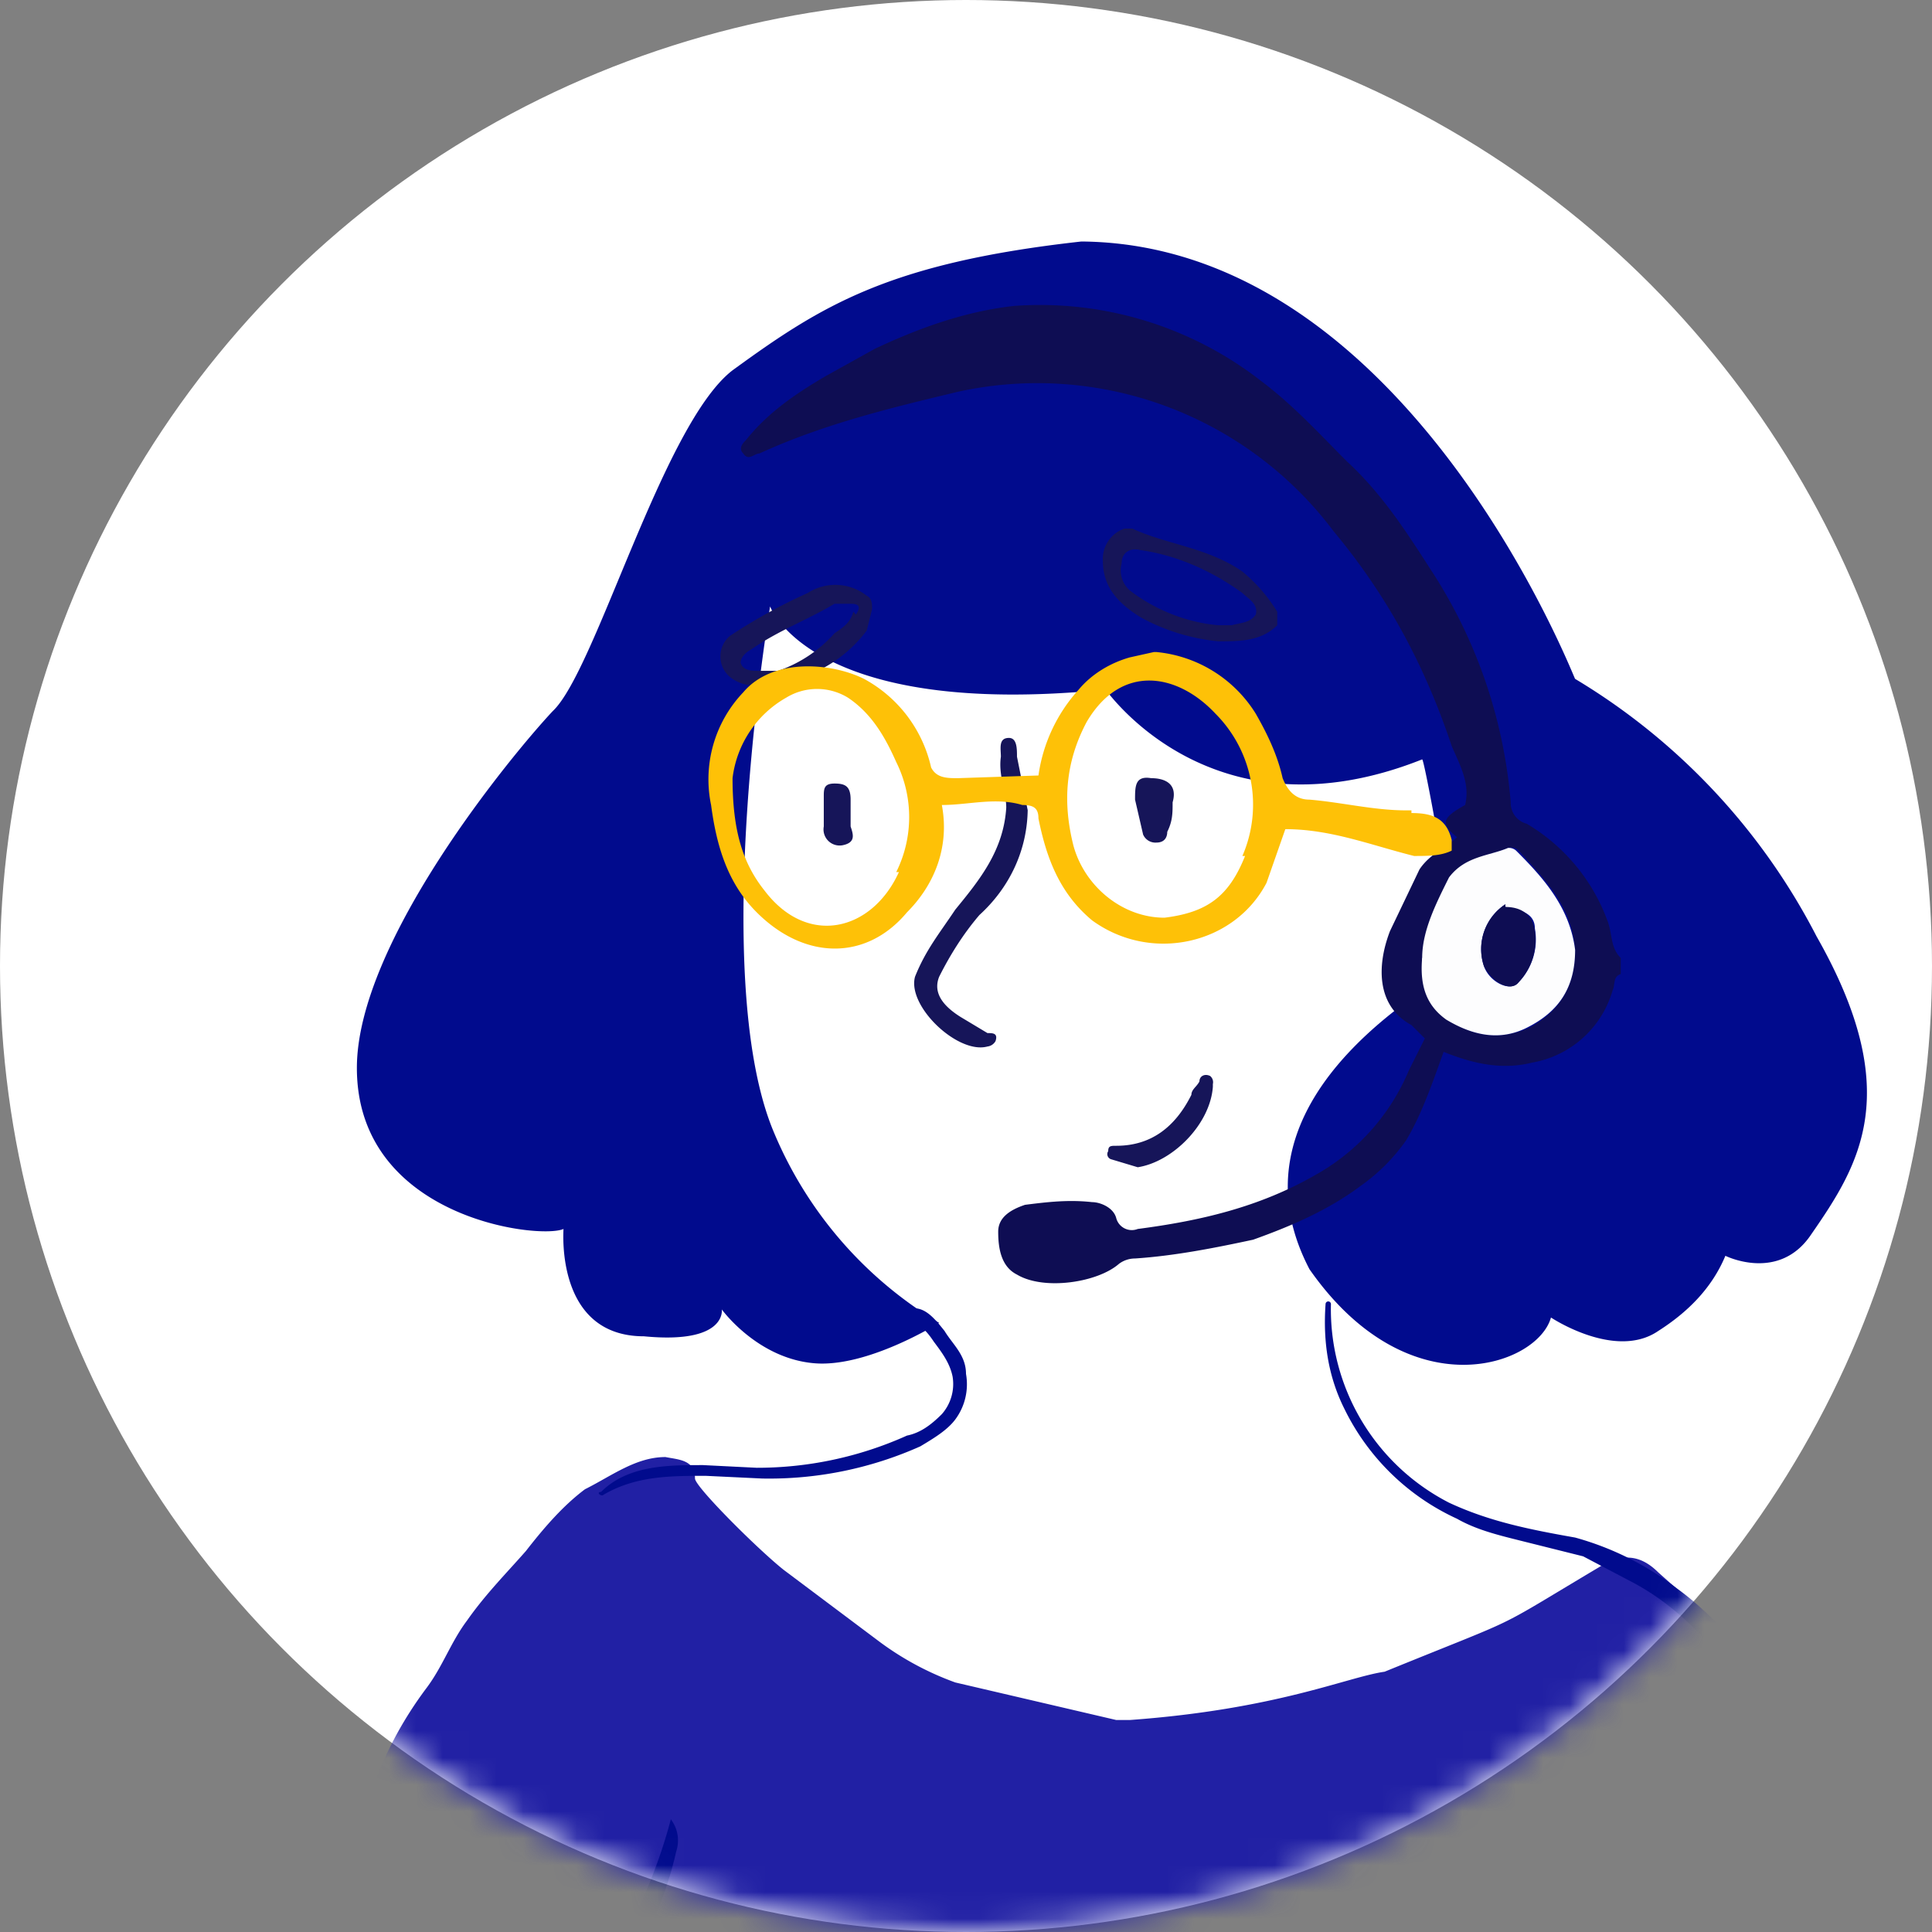 <svg width="72" height="72" fill="none" xmlns="http://www.w3.org/2000/svg"><rect width="100%" height="100%" fill="#808080" stroke="none"/><circle cx="36" cy="36" r="36" fill="#fff"/><mask id="a" maskUnits="userSpaceOnUse" x="0" y="0" width="72" height="72"><circle cx="36" cy="36" r="36" fill="#fff"/></mask><g mask="url(#a)"><path d="M25.4 54.8c2.6 0 5.2-.4 7.7-1.2.9-.3 1.9-.8 2.2-1.7.3-.9-.3-2-1-2.5-.9-.6-1.9-.9-2.8-1.3-3-1.2-5.1-4.1-6-7.2a22 22 0 01-.5-9.7c.6-3.7 2-7.8 5.3-9.4a12 12 0 017-.6c5 .8 10 2.4 14.5 4.7a10 10 0 014.3 3.5c1.3 2.2 1 5 0 7.2s-2.7 4.1-4 6.2c-1.5 2-2.7 4.3-2.7 6.8a7.8 7.8 0 005.4 7.3c1 .3 2.2.4 3.2.9s2.1-.9 1.7.1c-.4.9-1.6 3.8-2.4 4.1-5.8 2-5 2.8-11.1 3.5a32 32 0 01-13.7-3c-3.2-1.5-9.3-2-8.7-5.5 0-.8.4-1.5 1-2 .5-.5 1.4-.7 2-.2h-1.4z" fill="#fff"/><path d="M28.7 22.6s1.5 4.2 12.5 3.1c.1.1 4 5.7 11.8 2.6.1 0 1.4 7.3 1.3 7.7 0 .3-9 4.6-5.5 11.3 3.7 5.3 8.5 3.6 9 1.8 0 0 2.4 1.6 4 .5 1.1-.7 2-1.6 2.5-2.8 0 0 2 1 3.2-.8 1.8-2.6 3.5-5.3.2-11.1a24 24 0 00-9-9.6c0 .1-6.2-16.2-18.4-16.3-7.2.8-9.7 2.4-13 4.8-2.6 2-5.1 11.2-6.7 12.7-1.5 1.6-7.3 8.6-7.3 13.3 0 5.6 6.8 6.4 7.7 6 0 .1-.3 4 3 4 3.1.3 2.9-1 2.9-1s1.3 1.8 3.4 2c2 .2 4.7-1.5 4.7-1.5a15 15 0 01-6.2-7.2c-2.4-5.9-.1-19.5-.1-19.5z" fill="#010B8D"/><path d="M71.7 83.5l-2.6-14c-1-1.4-1.4-3.1-2-4.7a9.9 9.9 0 00-2.6-3.8l-2.7-2.4c-.7-.7-1.4-.7-2.2-.2-4.2 2.5-2.6 1.7-8 3.9-1.4.2-4 1.4-9.5 1.8h-.5l-6-1.4a11 11 0 01-2.8-1.5l-3.6-2.7c-1-.8-3.3-3.1-3.3-3.4 0-.7-.6-.7-1.1-.8-1.1 0-2 .7-3 1.2-.8.6-1.5 1.4-2.2 2.3-.7.8-1.5 1.6-2.2 2.6-.6.8-.9 1.7-1.5 2.5-.9 1.2-1.6 2.5-2.1 4-1 2.4-2 4.8-2.8 7.3-.6 2.2-1 4.5-1 6.7 0 .4-.2 1.5 0 2.6h61.7z" fill="#2120A4"/><path d="M21.5 81c-1-.5-1.2-1.5-1-2.4.2-2 1-3.8 2.2-5.4 1-1.7 1.8-3.5 2.3-5.4a1.3 1.3 0 01.2 1.2c-.4 1.8-1.2 3.4-2 5-.8 1.7-1.7 3.4-1.8 5.3l.1 1.7z" fill="#010B8D"/><path d="M46.3 21.3c-1.3-.9-2.8-1-4.1-1.6h-.3a1.2 1.2 0 00-.8 1.2c0 1 .6 1.6 1.4 2.1.9.5 1.9.8 2.9.9.8 0 1.6 0 2.2-.6v-.5a6 6 0 00-1.3-1.5zm.5 1.6c-.2.3-.5.3-.9.4h-.5c-1.2-.1-2.4-.6-3.3-1.3a1 1 0 01-.3-1c0-.4.3-.6.7-.5 1.4.2 2.7.8 3.8 1.6.2.2.6.4.5.8zM32.3 22.2a1.9 1.9 0 00-2.2-.1 20.3 20.3 0 00-2.9 1.6 1 1 0 00.1 1.6c.3.2.7.3 1 .2a5 5 0 004-2l.2-.8c0-.2 0-.4-.2-.5zm-.5.6c-.1.4-.4.6-.7.8A5 5 0 0129 25h-.7c-.3 0-.6 0-.7-.3 0-.2.2-.4.4-.5 1-.7 2.1-1.1 3.1-1.7h.6c.3 0 .4.1.2.4z" fill="#161559"/><path d="M60.4 36.3c-.3.1-.2.4-.3.6a3.8 3.8 0 01-3 2.7c-1.2.3-2.3 0-3.3-.4-.4 1.1-.8 2.3-1.4 3.3a7 7 0 01-1.7 1.7c-1.2.9-2.6 1.5-4 2-1.4.3-2.9.6-4.4.7a1 1 0 00-.6.2c-.8.7-2.8 1-3.8.4-.6-.3-.7-1-.7-1.6 0-.5.4-.8 1-1 .8-.1 1.6-.2 2.5-.1.3 0 .8.2.9.6a.6.6 0 00.8.4c2.3-.3 4.5-.8 6.6-2a8 8 0 003.5-3.9l.6-1.2-.5-.5c-1.3-.7-1.3-2.2-.8-3.5l1.1-2.3c.4-.6 1-.8 1.4-1.2-.6-.5-.6-.7.3-1.2.2-.8-.2-1.5-.5-2.2-1-3-2.4-5.6-4.4-8a13.8 13.8 0 00-14-5.2c-2.5.6-5 1.2-7.4 2.3-.2 0-.4.3-.6 0-.2-.2 0-.4.1-.5.8-1 1.8-1.7 3-2.4l1.8-1c1.7-.8 3.4-1.4 5.2-1.6a13.4 13.4 0 019.2 2.8c1.2.9 2.2 2 3.2 3 1.3 1.2 2.2 2.6 3.1 4a18.6 18.6 0 013 8.7.8.8 0 00.6.8 7 7 0 013 3.6c.2.5.1 1 .5 1.4v.6zm-7.4-.6c0 1 .2 1.8 1 2.3.8.6 1.9.8 3 .3 1.1-.6 1.7-1.5 1.7-2.9-.1-1.6-1.1-2.6-2.1-3.7a.4.4 0 00-.4-.1c-.7.3-1.6.3-2.1 1.2-.6 1-1.1 2-1 2.9z" fill="#0E0D53"/><path d="M53 35.7c0-1 .5-2 1-3 .6-.8 1.5-.8 2.2-1.1a.4.4 0 01.3.1c1 1 2 2.1 2.2 3.7 0 1.4-.6 2.3-1.8 2.9-1 .5-2 .3-3-.3-.7-.5-1-1.2-.9-2.3zm3.1-2a2 2 0 00-.8 2.3c.2.6 1 1 1.3.6a2.3 2.3 0 00.6-2c0-.6-.6-.7-1.1-.8z" fill="#FDFDFE"/><path d="M56.1 33.8c.5 0 1 .2 1.1.9a2.3 2.3 0 01-.6 1.9c-.3.4-1 0-1.3-.6a2 2 0 01.8-2.3z" fill="#0E0D53"/><path d="M38.3 30.1c0 1.6-.7 3-1.8 4-.6.7-1.1 1.5-1.5 2.3-.2.5 0 1 .8 1.5l1 .6c.2 0 .4 0 .3.3a.4.4 0 01-.3.2c-1.1.3-3-1.5-2.7-2.6.4-1 .9-1.6 1.5-2.5.9-1.1 1.8-2.2 1.9-3.8 0-.6-.3-1.2-.2-1.9 0-.3-.1-.7.3-.7.3 0 .3.4.3.7l.4 2zM45.2 40.5c-.1 1.4-1.5 2.8-2.8 3l-1-.3a.2.2 0 01-.1-.3c0-.2.1-.2.3-.2 1.3 0 2.2-.7 2.8-1.9 0-.2.2-.3.3-.5 0-.2.2-.3.4-.2a.3.3 0 01.1.3v.1zM42.3 29.8c0-.5 0-.9.6-.8.5 0 1 .2.8.9 0 .4 0 .7-.2 1.1 0 .2-.1.4-.4.4a.5.5 0 01-.5-.3l-.3-1.3zM30.7 30.2v-.5c0-.3 0-.5.4-.5s.6.1.6.6v1c.1.3.2.6-.3.7a.6.6 0 01-.7-.7v-.6z" fill="#161559"/><path d="M22.5 55.7c1.2-.7 2.5-.7 3.8-.7l2.1.1a13.8 13.8 0 005.9-1.2c.5-.3 1-.6 1.3-1a2.2 2.2 0 00.4-1.7c0-.7-.5-1.1-.8-1.6-.4-.5-.8-1-1.4-.8a.3.3 0 00-.2.3.3.3 0 00.3.2c.4 0 .7.4.9.7.3.4.6.8.7 1.3a1.7 1.7 0 01-.4 1.4c-.4.4-.8.7-1.3.8a13.6 13.6 0 01-5.6 1.2l-2-.1c-1.3 0-2.8 0-3.8 1-.2 0 0 .2.1.1z" fill="#010B8D"/><path d="M52.6 30.2h-.2c-1.2 0-2.4-.3-3.6-.4-.5 0-.8-.3-1-.8-.2-.9-.6-1.7-1-2.4a4.9 4.9 0 00-3.7-2.3H43l-.9.2c-.7.2-1.4.6-1.9 1.2a6 6 0 00-1.5 3.2l-3 .1c-.4 0-.8 0-1-.4a5 5 0 00-2.5-3.3c-1.2-.6-3.4-.8-4.5.5a4.7 4.7 0 00-1.2 4.2c.2 1.5.6 2.9 1.7 4 1.8 1.8 4.1 1.8 5.6 0 1-1 1.6-2.4 1.3-4 1 0 2-.3 3 0 .4 0 .6.1.6.5.3 1.5.8 2.8 2 3.8 2.2 1.6 5.3.9 6.5-1.4l.7-2c1.7 0 3.2.6 4.8 1 .5 0 1 0 1.4-.2v-.4c-.2-.8-.7-1-1.5-1zm-19.1 2.3c-1 2.2-3.4 2.8-5 .7-.8-1-1.2-2.2-1.2-4.2a4 4 0 012-3 2.2 2.2 0 012.3 0c.9.6 1.4 1.5 1.8 2.4a4.6 4.6 0 010 4.1zm12.9-.6c-.6 1.5-1.4 2.1-3 2.3-1.6 0-3-1.2-3.4-2.7-.4-1.6-.3-3.1.5-4.6 1.3-2.2 3.4-1.8 4.8-.3a4.8 4.8 0 011 5.3z" fill="#FEC107"/><path d="M72 83.5a48.9 48.9 0 00-4.5-17.7c-1.2-2.5-2.8-5-5-6.6a11 11 0 00-3.8-1.9C57 57 55.5 56.7 54 56a8.1 8.1 0 01-4.4-7.4.1.1 0 00-.2 0c-.1 1.4.1 2.7.7 3.9a8.7 8.7 0 004.2 4.1c.7.4 1.5.6 2.3.8l2.4.6 1.9 1c2.4 1.3 4 3.6 5.3 6a47.8 47.8 0 015 18.5h.8z" fill="#010B8D"/></g></svg>